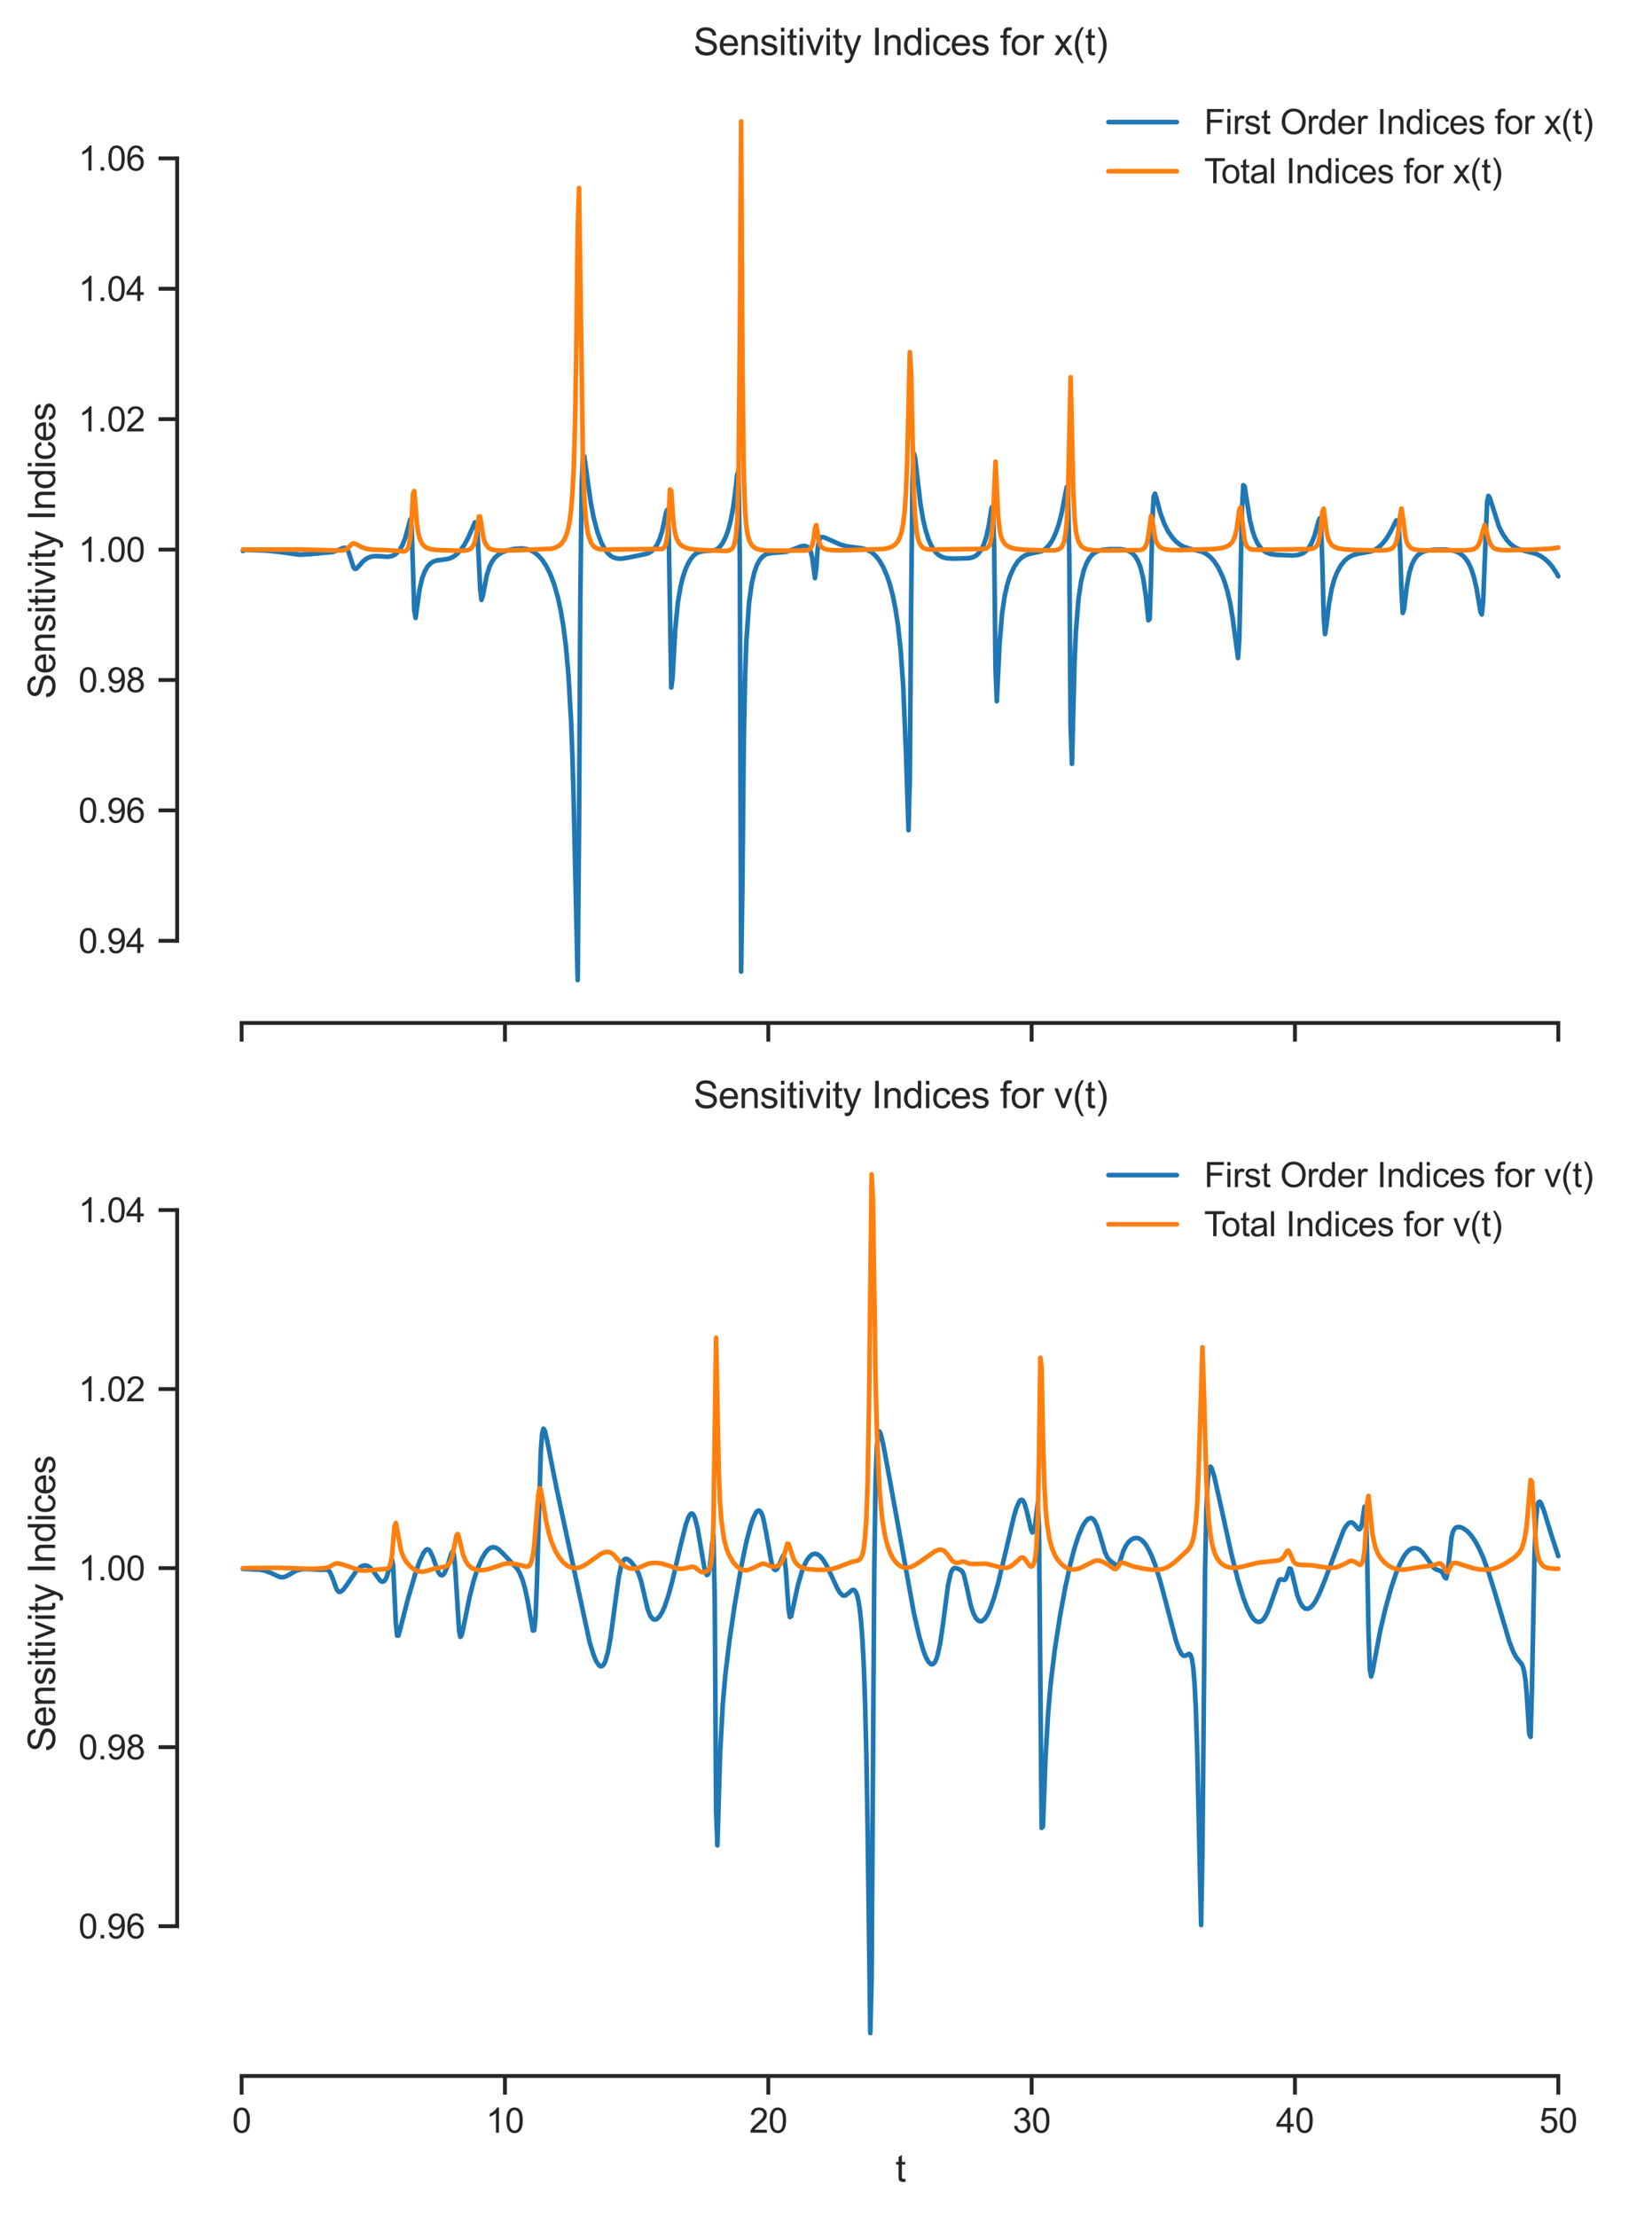 <?xml version="1.0" encoding="utf-8" standalone="no"?>
<!DOCTYPE svg PUBLIC "-//W3C//DTD SVG 1.1//EN"
  "http://www.w3.org/Graphics/SVG/1.1/DTD/svg11.dtd">
<svg xmlns:xlink="http://www.w3.org/1999/xlink" width="425.507pt" height="570.879pt" viewBox="0 0 425.507 570.879" xmlns="http://www.w3.org/2000/svg" version="1.1">
 <defs>
  <style type="text/css">*{stroke-linejoin: round; stroke-linecap: butt}</style>
 </defs>
 <g id="figure_1">
  <g id="patch_1">
   <path d="M 0 570.879 
L 425.507 570.879 
L 425.507 0 
L 0 0 
z
" style="fill: #ffffff"/>
  </g>
  <g id="axes_1">
   <g id="patch_2">
    <path d="M 45.635 263.405 
L 418.307 263.405 
L 418.307 20.189 
L 45.635 20.189 
z
" style="fill: #ffffff"/>
   </g>
   <g id="matplotlib.axis_1">
    <g id="xtick_1">
     <g id="line2d_1">
      <defs>
       <path id="mde1823cf2c" d="M 0 0 
L 0 4.8 
" style="stroke: #262626"/>
      </defs>
      <g>
       <use xlink:href="#mde1823cf2c" x="62.235" y="263.405" style="fill: #262626; stroke: #262626"/>
      </g>
     </g>
    </g>
    <g id="xtick_2">
     <g id="line2d_2">
      <g>
       <use xlink:href="#mde1823cf2c" x="130.061" y="263.405" style="fill: #262626; stroke: #262626"/>
      </g>
     </g>
    </g>
    <g id="xtick_3">
     <g id="line2d_3">
      <g>
       <use xlink:href="#mde1823cf2c" x="197.888" y="263.405" style="fill: #262626; stroke: #262626"/>
      </g>
     </g>
    </g>
    <g id="xtick_4">
     <g id="line2d_4">
      <g>
       <use xlink:href="#mde1823cf2c" x="265.715" y="263.405" style="fill: #262626; stroke: #262626"/>
      </g>
     </g>
    </g>
    <g id="xtick_5">
     <g id="line2d_5">
      <g>
       <use xlink:href="#mde1823cf2c" x="333.541" y="263.405" style="fill: #262626; stroke: #262626"/>
      </g>
     </g>
    </g>
    <g id="xtick_6">
     <g id="line2d_6">
      <g>
       <use xlink:href="#mde1823cf2c" x="401.368" y="263.405" style="fill: #262626; stroke: #262626"/>
      </g>
     </g>
    </g>
   </g>
   <g id="matplotlib.axis_2">
    <g id="ytick_1">
     <g id="line2d_7">
      <defs>
       <path id="m402151d6be" d="M 0 0 
L -4.8 0 
" style="stroke: #262626"/>
      </defs>
      <g>
       <use xlink:href="#m402151d6be" x="45.635" y="242.251" style="fill: #262626; stroke: #262626"/>
      </g>
     </g>
     <g id="text_1">
      <!-- 0.94 -->
      <g style="fill: #262626" transform="translate(20.209 245.401) scale(0.088 -0.088)">
       <defs>
        <path id="ArialMT-30" d="M 266 2259 
Q 266 3072 433 3567 
Q 600 4063 929 4331 
Q 1259 4600 1759 4600 
Q 2128 4600 2406 4451 
Q 2684 4303 2865 4023 
Q 3047 3744 3150 3342 
Q 3253 2941 3253 2259 
Q 3253 1453 3087 958 
Q 2922 463 2592 192 
Q 2263 -78 1759 -78 
Q 1097 -78 719 397 
Q 266 969 266 2259 
z
M 844 2259 
Q 844 1131 1108 757 
Q 1372 384 1759 384 
Q 2147 384 2411 759 
Q 2675 1134 2675 2259 
Q 2675 3391 2411 3762 
Q 2147 4134 1753 4134 
Q 1366 4134 1134 3806 
Q 844 3388 844 2259 
z
" transform="scale(0.016)"/>
        <path id="ArialMT-2e" d="M 581 0 
L 581 641 
L 1222 641 
L 1222 0 
L 581 0 
z
" transform="scale(0.016)"/>
        <path id="ArialMT-39" d="M 350 1059 
L 891 1109 
Q 959 728 1153 556 
Q 1347 384 1650 384 
Q 1909 384 2104 503 
Q 2300 622 2425 820 
Q 2550 1019 2634 1356 
Q 2719 1694 2719 2044 
Q 2719 2081 2716 2156 
Q 2547 1888 2255 1720 
Q 1963 1553 1622 1553 
Q 1053 1553 659 1965 
Q 266 2378 266 3053 
Q 266 3750 677 4175 
Q 1088 4600 1706 4600 
Q 2153 4600 2523 4359 
Q 2894 4119 3086 3673 
Q 3278 3228 3278 2384 
Q 3278 1506 3087 986 
Q 2897 466 2520 194 
Q 2144 -78 1638 -78 
Q 1100 -78 759 220 
Q 419 519 350 1059 
z
M 2653 3081 
Q 2653 3566 2395 3850 
Q 2138 4134 1775 4134 
Q 1400 4134 1122 3828 
Q 844 3522 844 3034 
Q 844 2597 1108 2323 
Q 1372 2050 1759 2050 
Q 2150 2050 2401 2323 
Q 2653 2597 2653 3081 
z
" transform="scale(0.016)"/>
        <path id="ArialMT-34" d="M 2069 0 
L 2069 1097 
L 81 1097 
L 81 1613 
L 2172 4581 
L 2631 4581 
L 2631 1613 
L 3250 1613 
L 3250 1097 
L 2631 1097 
L 2631 0 
L 2069 0 
z
M 2069 1613 
L 2069 3678 
L 634 1613 
L 2069 1613 
z
" transform="scale(0.016)"/>
       </defs>
       <use xlink:href="#ArialMT-30"/>
       <use xlink:href="#ArialMT-2e" x="55.615"/>
       <use xlink:href="#ArialMT-39" x="83.398"/>
       <use xlink:href="#ArialMT-34" x="139.014"/>
      </g>
     </g>
    </g>
    <g id="ytick_2">
     <g id="line2d_8">
      <g>
       <use xlink:href="#m402151d6be" x="45.635" y="208.672" style="fill: #262626; stroke: #262626"/>
      </g>
     </g>
     <g id="text_2">
      <!-- 0.96 -->
      <g style="fill: #262626" transform="translate(20.209 211.822) scale(0.088 -0.088)">
       <defs>
        <path id="ArialMT-36" d="M 3184 3459 
L 2625 3416 
Q 2550 3747 2413 3897 
Q 2184 4138 1850 4138 
Q 1581 4138 1378 3988 
Q 1113 3794 959 3422 
Q 806 3050 800 2363 
Q 1003 2672 1297 2822 
Q 1591 2972 1913 2972 
Q 2475 2972 2870 2558 
Q 3266 2144 3266 1488 
Q 3266 1056 3080 686 
Q 2894 316 2569 119 
Q 2244 -78 1831 -78 
Q 1128 -78 684 439 
Q 241 956 241 2144 
Q 241 3472 731 4075 
Q 1159 4600 1884 4600 
Q 2425 4600 2770 4297 
Q 3116 3994 3184 3459 
z
M 888 1484 
Q 888 1194 1011 928 
Q 1134 663 1356 523 
Q 1578 384 1822 384 
Q 2178 384 2434 671 
Q 2691 959 2691 1453 
Q 2691 1928 2437 2201 
Q 2184 2475 1800 2475 
Q 1419 2475 1153 2201 
Q 888 1928 888 1484 
z
" transform="scale(0.016)"/>
       </defs>
       <use xlink:href="#ArialMT-30"/>
       <use xlink:href="#ArialMT-2e" x="55.615"/>
       <use xlink:href="#ArialMT-39" x="83.398"/>
       <use xlink:href="#ArialMT-36" x="139.014"/>
      </g>
     </g>
    </g>
    <g id="ytick_3">
     <g id="line2d_9">
      <g>
       <use xlink:href="#m402151d6be" x="45.635" y="175.093" style="fill: #262626; stroke: #262626"/>
      </g>
     </g>
     <g id="text_3">
      <!-- 0.98 -->
      <g style="fill: #262626" transform="translate(20.209 178.242) scale(0.088 -0.088)">
       <defs>
        <path id="ArialMT-38" d="M 1131 2484 
Q 781 2613 612 2850 
Q 444 3088 444 3419 
Q 444 3919 803 4259 
Q 1163 4600 1759 4600 
Q 2359 4600 2725 4251 
Q 3091 3903 3091 3403 
Q 3091 3084 2923 2848 
Q 2756 2613 2416 2484 
Q 2838 2347 3058 2040 
Q 3278 1734 3278 1309 
Q 3278 722 2862 322 
Q 2447 -78 1769 -78 
Q 1091 -78 675 323 
Q 259 725 259 1325 
Q 259 1772 486 2073 
Q 713 2375 1131 2484 
z
M 1019 3438 
Q 1019 3113 1228 2906 
Q 1438 2700 1772 2700 
Q 2097 2700 2305 2904 
Q 2513 3109 2513 3406 
Q 2513 3716 2298 3927 
Q 2084 4138 1766 4138 
Q 1444 4138 1231 3931 
Q 1019 3725 1019 3438 
z
M 838 1322 
Q 838 1081 952 856 
Q 1066 631 1291 507 
Q 1516 384 1775 384 
Q 2178 384 2440 643 
Q 2703 903 2703 1303 
Q 2703 1709 2433 1975 
Q 2163 2241 1756 2241 
Q 1359 2241 1098 1978 
Q 838 1716 838 1322 
z
" transform="scale(0.016)"/>
       </defs>
       <use xlink:href="#ArialMT-30"/>
       <use xlink:href="#ArialMT-2e" x="55.615"/>
       <use xlink:href="#ArialMT-39" x="83.398"/>
       <use xlink:href="#ArialMT-38" x="139.014"/>
      </g>
     </g>
    </g>
    <g id="ytick_4">
     <g id="line2d_10">
      <g>
       <use xlink:href="#m402151d6be" x="45.635" y="141.514" style="fill: #262626; stroke: #262626"/>
      </g>
     </g>
     <g id="text_4">
      <!-- 1.00 -->
      <g style="fill: #262626" transform="translate(20.209 144.663) scale(0.088 -0.088)">
       <defs>
        <path id="ArialMT-31" d="M 2384 0 
L 1822 0 
L 1822 3584 
Q 1619 3391 1289 3197 
Q 959 3003 697 2906 
L 697 3450 
Q 1169 3672 1522 3987 
Q 1875 4303 2022 4600 
L 2384 4600 
L 2384 0 
z
" transform="scale(0.016)"/>
       </defs>
       <use xlink:href="#ArialMT-31"/>
       <use xlink:href="#ArialMT-2e" x="55.615"/>
       <use xlink:href="#ArialMT-30" x="83.398"/>
       <use xlink:href="#ArialMT-30" x="139.014"/>
      </g>
     </g>
    </g>
    <g id="ytick_5">
     <g id="line2d_11">
      <g>
       <use xlink:href="#m402151d6be" x="45.635" y="107.935" style="fill: #262626; stroke: #262626"/>
      </g>
     </g>
     <g id="text_5">
      <!-- 1.02 -->
      <g style="fill: #262626" transform="translate(20.209 111.084) scale(0.088 -0.088)">
       <defs>
        <path id="ArialMT-32" d="M 3222 541 
L 3222 0 
L 194 0 
Q 188 203 259 391 
Q 375 700 629 1000 
Q 884 1300 1366 1694 
Q 2113 2306 2375 2664 
Q 2638 3022 2638 3341 
Q 2638 3675 2398 3904 
Q 2159 4134 1775 4134 
Q 1369 4134 1125 3890 
Q 881 3647 878 3216 
L 300 3275 
Q 359 3922 746 4261 
Q 1134 4600 1788 4600 
Q 2447 4600 2831 4234 
Q 3216 3869 3216 3328 
Q 3216 3053 3103 2787 
Q 2991 2522 2730 2228 
Q 2469 1934 1863 1422 
Q 1356 997 1212 845 
Q 1069 694 975 541 
L 3222 541 
z
" transform="scale(0.016)"/>
       </defs>
       <use xlink:href="#ArialMT-31"/>
       <use xlink:href="#ArialMT-2e" x="55.615"/>
       <use xlink:href="#ArialMT-30" x="83.398"/>
       <use xlink:href="#ArialMT-32" x="139.014"/>
      </g>
     </g>
    </g>
    <g id="ytick_6">
     <g id="line2d_12">
      <g>
       <use xlink:href="#m402151d6be" x="45.635" y="74.356" style="fill: #262626; stroke: #262626"/>
      </g>
     </g>
     <g id="text_6">
      <!-- 1.04 -->
      <g style="fill: #262626" transform="translate(20.209 77.505) scale(0.088 -0.088)">
       <use xlink:href="#ArialMT-31"/>
       <use xlink:href="#ArialMT-2e" x="55.615"/>
       <use xlink:href="#ArialMT-30" x="83.398"/>
       <use xlink:href="#ArialMT-34" x="139.014"/>
      </g>
     </g>
    </g>
    <g id="ytick_7">
     <g id="line2d_13">
      <g>
       <use xlink:href="#m402151d6be" x="45.635" y="40.776" style="fill: #262626; stroke: #262626"/>
      </g>
     </g>
     <g id="text_7">
      <!-- 1.06 -->
      <g style="fill: #262626" transform="translate(20.209 43.926) scale(0.088 -0.088)">
       <use xlink:href="#ArialMT-31"/>
       <use xlink:href="#ArialMT-2e" x="55.615"/>
       <use xlink:href="#ArialMT-30" x="83.398"/>
       <use xlink:href="#ArialMT-36" x="139.014"/>
      </g>
     </g>
    </g>
    <g id="text_8">
     <!-- Sensitivity Indices -->
     <g style="fill: #262626" transform="translate(14.188 179.945) rotate(-90) scale(0.096 -0.096)">
      <defs>
       <path id="ArialMT-53" d="M 288 1472 
L 859 1522 
Q 900 1178 1048 958 
Q 1197 738 1509 602 
Q 1822 466 2213 466 
Q 2559 466 2825 569 
Q 3091 672 3220 851 
Q 3350 1031 3350 1244 
Q 3350 1459 3225 1620 
Q 3100 1781 2813 1891 
Q 2628 1963 1997 2114 
Q 1366 2266 1113 2400 
Q 784 2572 623 2826 
Q 463 3081 463 3397 
Q 463 3744 659 4045 
Q 856 4347 1234 4503 
Q 1613 4659 2075 4659 
Q 2584 4659 2973 4495 
Q 3363 4331 3572 4012 
Q 3781 3694 3797 3291 
L 3216 3247 
Q 3169 3681 2898 3903 
Q 2628 4125 2100 4125 
Q 1550 4125 1298 3923 
Q 1047 3722 1047 3438 
Q 1047 3191 1225 3031 
Q 1400 2872 2139 2705 
Q 2878 2538 3153 2413 
Q 3553 2228 3743 1945 
Q 3934 1663 3934 1294 
Q 3934 928 3725 604 
Q 3516 281 3123 101 
Q 2731 -78 2241 -78 
Q 1619 -78 1198 103 
Q 778 284 539 648 
Q 300 1013 288 1472 
z
" transform="scale(0.016)"/>
       <path id="ArialMT-65" d="M 2694 1069 
L 3275 997 
Q 3138 488 2766 206 
Q 2394 -75 1816 -75 
Q 1088 -75 661 373 
Q 234 822 234 1631 
Q 234 2469 665 2931 
Q 1097 3394 1784 3394 
Q 2450 3394 2872 2941 
Q 3294 2488 3294 1666 
Q 3294 1616 3291 1516 
L 816 1516 
Q 847 969 1125 678 
Q 1403 388 1819 388 
Q 2128 388 2347 550 
Q 2566 713 2694 1069 
z
M 847 1978 
L 2700 1978 
Q 2663 2397 2488 2606 
Q 2219 2931 1791 2931 
Q 1403 2931 1139 2672 
Q 875 2413 847 1978 
z
" transform="scale(0.016)"/>
       <path id="ArialMT-6e" d="M 422 0 
L 422 3319 
L 928 3319 
L 928 2847 
Q 1294 3394 1984 3394 
Q 2284 3394 2536 3286 
Q 2788 3178 2913 3003 
Q 3038 2828 3088 2588 
Q 3119 2431 3119 2041 
L 3119 0 
L 2556 0 
L 2556 2019 
Q 2556 2363 2490 2533 
Q 2425 2703 2258 2804 
Q 2091 2906 1866 2906 
Q 1506 2906 1245 2678 
Q 984 2450 984 1813 
L 984 0 
L 422 0 
z
" transform="scale(0.016)"/>
       <path id="ArialMT-73" d="M 197 991 
L 753 1078 
Q 800 744 1014 566 
Q 1228 388 1613 388 
Q 2000 388 2187 545 
Q 2375 703 2375 916 
Q 2375 1106 2209 1216 
Q 2094 1291 1634 1406 
Q 1016 1563 777 1677 
Q 538 1791 414 1992 
Q 291 2194 291 2438 
Q 291 2659 392 2848 
Q 494 3038 669 3163 
Q 800 3259 1026 3326 
Q 1253 3394 1513 3394 
Q 1903 3394 2198 3281 
Q 2494 3169 2634 2976 
Q 2775 2784 2828 2463 
L 2278 2388 
Q 2241 2644 2061 2787 
Q 1881 2931 1553 2931 
Q 1166 2931 1000 2803 
Q 834 2675 834 2503 
Q 834 2394 903 2306 
Q 972 2216 1119 2156 
Q 1203 2125 1616 2013 
Q 2213 1853 2448 1751 
Q 2684 1650 2818 1456 
Q 2953 1263 2953 975 
Q 2953 694 2789 445 
Q 2625 197 2315 61 
Q 2006 -75 1616 -75 
Q 969 -75 630 194 
Q 291 463 197 991 
z
" transform="scale(0.016)"/>
       <path id="ArialMT-69" d="M 425 3934 
L 425 4581 
L 988 4581 
L 988 3934 
L 425 3934 
z
M 425 0 
L 425 3319 
L 988 3319 
L 988 0 
L 425 0 
z
" transform="scale(0.016)"/>
       <path id="ArialMT-74" d="M 1650 503 
L 1731 6 
Q 1494 -44 1306 -44 
Q 1000 -44 831 53 
Q 663 150 594 308 
Q 525 466 525 972 
L 525 2881 
L 113 2881 
L 113 3319 
L 525 3319 
L 525 4141 
L 1084 4478 
L 1084 3319 
L 1650 3319 
L 1650 2881 
L 1084 2881 
L 1084 941 
Q 1084 700 1114 631 
Q 1144 563 1211 522 
Q 1278 481 1403 481 
Q 1497 481 1650 503 
z
" transform="scale(0.016)"/>
       <path id="ArialMT-76" d="M 1344 0 
L 81 3319 
L 675 3319 
L 1388 1331 
Q 1503 1009 1600 663 
Q 1675 925 1809 1294 
L 2547 3319 
L 3125 3319 
L 1869 0 
L 1344 0 
z
" transform="scale(0.016)"/>
       <path id="ArialMT-79" d="M 397 -1278 
L 334 -750 
Q 519 -800 656 -800 
Q 844 -800 956 -737 
Q 1069 -675 1141 -563 
Q 1194 -478 1313 -144 
Q 1328 -97 1363 -6 
L 103 3319 
L 709 3319 
L 1400 1397 
Q 1534 1031 1641 628 
Q 1738 1016 1872 1384 
L 2581 3319 
L 3144 3319 
L 1881 -56 
Q 1678 -603 1566 -809 
Q 1416 -1088 1222 -1217 
Q 1028 -1347 759 -1347 
Q 597 -1347 397 -1278 
z
" transform="scale(0.016)"/>
       <path id="ArialMT-20" transform="scale(0.016)"/>
       <path id="ArialMT-49" d="M 597 0 
L 597 4581 
L 1203 4581 
L 1203 0 
L 597 0 
z
" transform="scale(0.016)"/>
       <path id="ArialMT-64" d="M 2575 0 
L 2575 419 
Q 2259 -75 1647 -75 
Q 1250 -75 917 144 
Q 584 363 401 755 
Q 219 1147 219 1656 
Q 219 2153 384 2558 
Q 550 2963 881 3178 
Q 1213 3394 1622 3394 
Q 1922 3394 2156 3267 
Q 2391 3141 2538 2938 
L 2538 4581 
L 3097 4581 
L 3097 0 
L 2575 0 
z
M 797 1656 
Q 797 1019 1065 703 
Q 1334 388 1700 388 
Q 2069 388 2326 689 
Q 2584 991 2584 1609 
Q 2584 2291 2321 2609 
Q 2059 2928 1675 2928 
Q 1300 2928 1048 2622 
Q 797 2316 797 1656 
z
" transform="scale(0.016)"/>
       <path id="ArialMT-63" d="M 2588 1216 
L 3141 1144 
Q 3050 572 2676 248 
Q 2303 -75 1759 -75 
Q 1078 -75 664 370 
Q 250 816 250 1647 
Q 250 2184 428 2587 
Q 606 2991 970 3192 
Q 1334 3394 1763 3394 
Q 2303 3394 2647 3120 
Q 2991 2847 3088 2344 
L 2541 2259 
Q 2463 2594 2264 2762 
Q 2066 2931 1784 2931 
Q 1359 2931 1093 2626 
Q 828 2322 828 1663 
Q 828 994 1084 691 
Q 1341 388 1753 388 
Q 2084 388 2306 591 
Q 2528 794 2588 1216 
z
" transform="scale(0.016)"/>
      </defs>
      <use xlink:href="#ArialMT-53"/>
      <use xlink:href="#ArialMT-65" x="66.699"/>
      <use xlink:href="#ArialMT-6e" x="122.314"/>
      <use xlink:href="#ArialMT-73" x="177.93"/>
      <use xlink:href="#ArialMT-69" x="227.93"/>
      <use xlink:href="#ArialMT-74" x="250.146"/>
      <use xlink:href="#ArialMT-69" x="277.93"/>
      <use xlink:href="#ArialMT-76" x="300.146"/>
      <use xlink:href="#ArialMT-69" x="350.146"/>
      <use xlink:href="#ArialMT-74" x="372.363"/>
      <use xlink:href="#ArialMT-79" x="400.146"/>
      <use xlink:href="#ArialMT-20" x="450.146"/>
      <use xlink:href="#ArialMT-49" x="477.93"/>
      <use xlink:href="#ArialMT-6e" x="505.713"/>
      <use xlink:href="#ArialMT-64" x="561.328"/>
      <use xlink:href="#ArialMT-69" x="616.943"/>
      <use xlink:href="#ArialMT-63" x="639.16"/>
      <use xlink:href="#ArialMT-65" x="689.16"/>
      <use xlink:href="#ArialMT-73" x="744.775"/>
     </g>
    </g>
   </g>
   <g id="line2d_14">
    <path d="M 62.574 141.899 
L 62.914 141.536 
L 63.593 141.621 
L 65.29 141.66 
L 68.685 141.778 
L 71.74 142.093 
L 77.172 142.832 
L 79.548 142.71 
L 85.658 142.146 
L 87.016 141.673 
L 88.374 141.104 
L 88.714 141.047 
L 89.053 141.116 
L 89.393 141.387 
L 89.732 141.967 
L 90.411 144.117 
L 91.09 146.152 
L 91.429 146.496 
L 91.769 146.439 
L 92.448 145.753 
L 93.466 144.584 
L 94.485 143.786 
L 95.503 143.349 
L 96.522 143.187 
L 97.879 143.239 
L 99.916 143.367 
L 100.935 143.178 
L 101.614 142.865 
L 102.293 142.342 
L 102.972 141.546 
L 103.65 140.372 
L 104.329 138.672 
L 105.008 136.22 
L 105.687 133.712 
L 106.027 135.439 
L 106.706 157.229 
L 107.045 159.122 
L 108.064 151.798 
L 108.743 148.888 
L 109.421 147.087 
L 110.1 145.923 
L 110.779 145.164 
L 111.458 144.684 
L 112.477 144.309 
L 113.835 144.137 
L 115.532 143.885 
L 116.55 143.478 
L 117.569 142.773 
L 118.587 141.719 
L 119.606 140.279 
L 120.624 138.385 
L 122.321 134.493 
L 122.661 134.715 
L 123 137.291 
L 123.679 151.667 
L 124.019 154.472 
L 124.358 153.46 
L 125.377 148.144 
L 126.056 145.99 
L 126.735 144.596 
L 127.414 143.655 
L 128.432 142.741 
L 129.45 142.17 
L 130.808 141.69 
L 132.506 141.334 
L 134.203 141.212 
L 135.561 141.356 
L 136.579 141.665 
L 137.598 142.196 
L 138.616 142.999 
L 139.635 144.129 
L 140.653 145.655 
L 141.671 147.673 
L 142.69 150.33 
L 143.708 153.882 
L 144.387 156.975 
L 145.066 160.944 
L 145.745 166.269 
L 146.424 173.898 
L 147.103 185.88 
L 147.442 194.829 
L 147.782 207.035 
L 148.8 252.35 
L 149.14 213.53 
L 149.479 153.856 
L 149.819 124.96 
L 150.158 117.462 
L 150.498 117.517 
L 151.177 122.469 
L 152.195 129.606 
L 152.874 133.147 
L 153.892 137.066 
L 154.911 139.787 
L 155.929 141.64 
L 156.608 142.498 
L 157.287 143.11 
L 157.966 143.516 
L 158.984 143.819 
L 160.003 143.856 
L 161.7 143.608 
L 166.792 142.537 
L 167.811 141.96 
L 168.49 141.321 
L 169.169 140.367 
L 169.848 138.948 
L 170.527 136.832 
L 171.205 133.747 
L 171.545 132.007 
L 171.884 131.275 
L 172.224 136.329 
L 172.903 177.02 
L 173.242 174.464 
L 173.921 161.989 
L 174.6 155.117 
L 175.279 151.081 
L 175.958 148.375 
L 176.637 146.415 
L 177.316 144.947 
L 177.995 143.848 
L 178.674 143.047 
L 179.353 142.497 
L 180.032 142.154 
L 181.05 141.932 
L 184.105 141.685 
L 184.784 141.328 
L 185.463 140.724 
L 186.142 139.805 
L 186.821 138.492 
L 187.5 136.671 
L 188.179 134.154 
L 188.858 130.581 
L 189.537 125.34 
L 189.876 122.19 
L 190.216 121.233 
L 190.555 143.811 
L 190.895 250.184 
L 191.234 227.138 
L 191.574 191.265 
L 191.913 174.145 
L 192.253 164.867 
L 192.932 155.251 
L 193.611 150.336 
L 194.29 147.387 
L 194.969 145.483 
L 195.647 144.225 
L 196.326 143.403 
L 197.005 142.891 
L 197.684 142.596 
L 198.703 142.414 
L 202.437 142.101 
L 203.795 141.649 
L 206.511 140.624 
L 207.19 140.564 
L 207.868 140.754 
L 208.208 141.019 
L 208.547 141.484 
L 208.887 142.293 
L 209.226 143.719 
L 209.905 148.852 
L 210.245 146.414 
L 210.584 141.535 
L 210.924 139.282 
L 211.263 138.512 
L 211.603 138.29 
L 212.282 138.362 
L 213.639 138.961 
L 216.355 140.187 
L 218.053 140.663 
L 220.089 140.938 
L 222.126 141.202 
L 223.484 141.631 
L 224.503 142.209 
L 225.521 143.095 
L 226.539 144.374 
L 227.558 146.15 
L 228.576 148.57 
L 229.255 150.658 
L 229.934 153.26 
L 230.613 156.582 
L 231.292 160.996 
L 231.971 167.232 
L 232.65 176.854 
L 233.329 193.175 
L 234.008 213.769 
L 234.347 200.074 
L 234.687 154.581 
L 235.026 124.031 
L 235.366 116.713 
L 235.705 117.889 
L 237.063 129.678 
L 237.742 133.637 
L 238.421 136.543 
L 239.1 138.702 
L 239.779 140.309 
L 240.458 141.494 
L 241.137 142.352 
L 241.816 142.953 
L 242.834 143.494 
L 243.853 143.743 
L 245.55 143.837 
L 249.624 143.731 
L 250.642 143.463 
L 251.321 143.108 
L 252 142.535 
L 252.679 141.651 
L 253.358 140.314 
L 254.037 138.28 
L 254.716 135.135 
L 255.395 130.772 
L 255.734 130.367 
L 256.074 141.322 
L 256.413 172.083 
L 256.752 180.541 
L 257.431 166.234 
L 258.11 157.962 
L 258.789 153.402 
L 259.468 150.448 
L 260.147 148.328 
L 261.166 146.064 
L 262.184 144.528 
L 263.202 143.52 
L 264.221 142.916 
L 265.239 142.597 
L 268.295 141.929 
L 269.313 141.293 
L 269.992 140.629 
L 270.671 139.724 
L 271.35 138.53 
L 272.029 136.985 
L 272.708 134.989 
L 273.387 132.375 
L 274.066 128.927 
L 274.745 125.423 
L 275.084 127.069 
L 275.423 143.52 
L 275.763 186.775 
L 276.102 196.675 
L 276.781 170.092 
L 277.121 162.572 
L 277.8 154.11 
L 278.479 149.604 
L 279.158 146.855 
L 279.837 145.047 
L 280.516 143.813 
L 281.195 142.962 
L 281.873 142.38 
L 282.892 141.849 
L 283.91 141.582 
L 285.608 141.42 
L 288.663 141.411 
L 290.021 141.618 
L 291.039 142.029 
L 291.718 142.511 
L 292.397 143.248 
L 293.076 144.365 
L 293.755 146.079 
L 294.434 148.808 
L 295.113 153.351 
L 295.792 159.712 
L 296.131 159.332 
L 296.471 148.746 
L 296.81 134.257 
L 297.15 127.868 
L 297.489 127.11 
L 297.829 128.132 
L 298.847 132.022 
L 299.865 134.829 
L 300.884 136.839 
L 301.902 138.337 
L 302.921 139.454 
L 303.939 140.26 
L 304.958 140.811 
L 306.315 141.258 
L 309.71 142.106 
L 310.729 142.635 
L 311.747 143.43 
L 312.765 144.564 
L 313.784 146.119 
L 314.802 148.216 
L 315.481 150.023 
L 316.16 152.297 
L 316.839 155.264 
L 317.518 159.324 
L 318.876 169.439 
L 319.215 164.448 
L 319.894 131.283 
L 320.234 124.933 
L 320.573 125.23 
L 321.931 133.879 
L 322.61 136.671 
L 323.289 138.628 
L 323.968 140.015 
L 324.647 141.001 
L 325.326 141.693 
L 326.344 142.342 
L 327.363 142.679 
L 328.721 142.864 
L 332.794 143.034 
L 334.152 142.936 
L 335.171 142.646 
L 335.85 142.281 
L 336.528 141.721 
L 337.207 140.896 
L 337.886 139.703 
L 338.565 137.983 
L 339.244 135.572 
L 339.584 134.232 
L 339.923 133.457 
L 340.263 135.474 
L 340.602 144.994 
L 340.942 158.711 
L 341.281 163.278 
L 341.621 161.283 
L 342.3 155.542 
L 342.978 151.731 
L 343.657 149.231 
L 344.336 147.462 
L 345.355 145.601 
L 346.373 144.343 
L 347.392 143.502 
L 348.41 142.97 
L 349.768 142.594 
L 353.163 141.982 
L 354.181 141.528 
L 355.199 140.826 
L 356.218 139.834 
L 357.236 138.503 
L 358.255 136.759 
L 359.613 134.023 
L 359.952 133.994 
L 360.292 135.718 
L 360.631 141.672 
L 360.97 151.918 
L 361.31 157.828 
L 361.649 156.855 
L 362.328 151.17 
L 363.007 147.473 
L 363.686 145.307 
L 364.365 143.963 
L 365.044 143.092 
L 365.723 142.517 
L 366.742 141.997 
L 367.76 141.728 
L 369.457 141.551 
L 372.173 141.524 
L 373.87 141.684 
L 374.889 141.941 
L 375.907 142.409 
L 376.926 143.194 
L 377.605 143.973 
L 378.284 145.041 
L 378.963 146.516 
L 379.641 148.588 
L 380.32 151.549 
L 381.339 157.582 
L 381.678 158.212 
L 382.018 154.785 
L 383.036 129.242 
L 383.376 127.684 
L 383.715 128.125 
L 386.091 135.603 
L 387.11 137.604 
L 388.128 139.079 
L 389.147 140.149 
L 390.165 140.898 
L 391.184 141.398 
L 392.541 141.808 
L 395.597 142.589 
L 396.955 143.252 
L 397.973 143.977 
L 398.991 144.934 
L 400.01 146.166 
L 401.028 147.755 
L 401.368 148.389 
L 401.368 148.389 
" clip-path="url(#pd8064b26ee)" style="fill: none; stroke: #1f77b4; stroke-width: 1.2; stroke-linecap: round"/>
   </g>
   <g id="line2d_15">
    <path d="M 62.574 141.49 
L 63.593 141.52 
L 77.172 141.498 
L 87.695 141.756 
L 88.714 141.617 
L 89.393 141.29 
L 90.072 140.641 
L 90.751 140.002 
L 91.09 139.908 
L 91.769 140.148 
L 93.127 140.903 
L 94.485 141.328 
L 96.182 141.549 
L 99.237 141.629 
L 101.953 141.811 
L 103.99 141.98 
L 104.329 141.912 
L 104.669 141.728 
L 105.008 141.31 
L 105.348 140.391 
L 105.687 138.321 
L 106.027 133.792 
L 106.366 127.17 
L 106.706 126.433 
L 107.385 134.945 
L 107.724 137.215 
L 108.064 138.58 
L 108.743 140.04 
L 109.421 140.753 
L 110.1 141.147 
L 111.119 141.455 
L 112.477 141.619 
L 117.229 141.773 
L 119.606 141.791 
L 120.624 141.601 
L 121.303 141.23 
L 121.642 140.879 
L 121.982 140.316 
L 122.321 139.381 
L 122.661 137.82 
L 123.34 133.023 
L 123.679 133.016 
L 124.358 137.567 
L 124.698 139.074 
L 125.037 140.004 
L 125.716 140.964 
L 126.395 141.39 
L 127.414 141.659 
L 129.111 141.773 
L 132.845 141.689 
L 142.011 141.305 
L 143.029 141.018 
L 144.048 140.471 
L 144.727 139.846 
L 145.406 138.841 
L 146.084 137.133 
L 146.424 135.807 
L 146.763 133.943 
L 147.103 131.22 
L 147.442 127.044 
L 147.782 120.27 
L 148.121 108.638 
L 148.461 88.352 
L 148.8 59.43 
L 149.14 48.416 
L 150.158 119.24 
L 150.498 128.013 
L 150.837 132.936 
L 151.177 135.864 
L 151.516 137.699 
L 152.195 139.706 
L 152.874 140.653 
L 153.553 141.124 
L 154.571 141.421 
L 155.929 141.505 
L 170.527 141.367 
L 170.866 141.174 
L 171.205 140.775 
L 171.545 139.911 
L 171.884 137.911 
L 172.224 133.224 
L 172.563 126.041 
L 172.903 126.422 
L 173.242 131.871 
L 173.582 135.492 
L 173.921 137.491 
L 174.261 138.658 
L 174.94 139.9 
L 175.619 140.531 
L 176.637 141.039 
L 177.995 141.378 
L 180.032 141.595 
L 186.821 141.865 
L 187.84 141.739 
L 188.519 141.323 
L 188.858 140.845 
L 189.197 139.958 
L 189.537 138.197 
L 189.876 134.249 
L 190.216 123.479 
L 190.555 86.085 
L 190.895 31.244 
L 191.234 94.073 
L 191.574 122.013 
L 191.913 131.504 
L 192.253 135.623 
L 192.592 137.762 
L 192.932 139.014 
L 193.611 140.344 
L 194.29 140.99 
L 194.969 141.34 
L 195.987 141.607 
L 197.684 141.762 
L 201.758 141.786 
L 207.529 141.746 
L 208.208 141.573 
L 208.547 141.384 
L 208.887 141.028 
L 209.226 140.307 
L 209.566 138.743 
L 209.905 135.981 
L 210.245 135.197 
L 210.924 139.397 
L 211.263 140.331 
L 211.603 140.831 
L 212.282 141.303 
L 213.3 141.567 
L 214.997 141.694 
L 218.392 141.674 
L 227.558 141.361 
L 228.916 141.094 
L 229.934 140.665 
L 230.613 140.16 
L 231.292 139.318 
L 231.632 138.68 
L 231.971 137.805 
L 232.31 136.563 
L 232.65 134.724 
L 232.989 131.855 
L 233.329 127.106 
L 233.668 118.843 
L 234.347 90.668 
L 234.687 96.046 
L 235.366 126.476 
L 235.705 133.012 
L 236.045 136.477 
L 236.384 138.42 
L 236.724 139.571 
L 237.063 140.283 
L 237.742 141.03 
L 238.421 141.347 
L 239.439 141.503 
L 241.476 141.488 
L 246.908 141.424 
L 253.358 141.349 
L 254.037 141.186 
L 254.376 140.994 
L 254.716 140.628 
L 255.055 139.892 
L 255.395 138.279 
L 255.734 134.395 
L 256.413 118.873 
L 257.092 132.788 
L 257.431 136.128 
L 257.771 137.89 
L 258.11 138.92 
L 258.789 140.029 
L 259.468 140.598 
L 260.487 141.06 
L 261.845 141.366 
L 263.881 141.562 
L 268.634 141.704 
L 271.689 141.707 
L 272.708 141.447 
L 273.387 140.918 
L 273.726 140.389 
L 274.066 139.49 
L 274.405 137.856 
L 274.745 134.605 
L 275.084 127.399 
L 275.763 97.132 
L 276.442 126.677 
L 276.781 133.427 
L 277.121 136.697 
L 277.46 138.46 
L 277.8 139.504 
L 278.479 140.606 
L 279.158 141.131 
L 280.176 141.497 
L 281.534 141.682 
L 284.25 141.754 
L 293.755 141.653 
L 294.434 141.377 
L 294.773 141.087 
L 295.113 140.581 
L 295.452 139.654 
L 295.792 137.926 
L 296.471 132.82 
L 296.81 133.985 
L 297.489 138.388 
L 297.829 139.512 
L 298.508 140.636 
L 299.187 141.135 
L 300.205 141.47 
L 301.563 141.631 
L 304.279 141.653 
L 312.765 141.369 
L 314.802 141.095 
L 315.821 140.787 
L 316.5 140.432 
L 317.179 139.828 
L 317.518 139.352 
L 317.858 138.671 
L 318.197 137.66 
L 318.536 136.115 
L 319.215 131.192 
L 319.555 130.607 
L 320.573 139.06 
L 320.913 140.21 
L 321.252 140.828 
L 321.931 141.359 
L 322.61 141.524 
L 323.968 141.56 
L 331.097 141.475 
L 337.207 141.393 
L 338.226 141.214 
L 338.905 140.835 
L 339.244 140.422 
L 339.584 139.664 
L 339.923 138.209 
L 340.263 135.473 
L 340.602 131.76 
L 340.942 130.966 
L 341.621 136.54 
L 341.96 138.228 
L 342.3 139.24 
L 342.978 140.297 
L 343.657 140.806 
L 344.676 141.19 
L 346.034 141.429 
L 348.41 141.591 
L 355.199 141.729 
L 357.236 141.64 
L 358.255 141.358 
L 358.934 140.858 
L 359.273 140.383 
L 359.613 139.605 
L 359.952 138.283 
L 360.292 136.035 
L 360.631 132.832 
L 360.97 130.932 
L 361.31 132.911 
L 361.989 138.237 
L 362.328 139.527 
L 362.668 140.291 
L 363.347 141.063 
L 364.026 141.401 
L 365.044 141.611 
L 367.081 141.712 
L 377.265 141.714 
L 378.963 141.559 
L 379.641 141.357 
L 380.32 140.927 
L 380.66 140.537 
L 380.999 139.934 
L 381.339 138.995 
L 382.357 135.196 
L 382.697 135.996 
L 383.376 138.896 
L 384.055 140.428 
L 384.734 141.096 
L 385.413 141.41 
L 386.431 141.61 
L 388.128 141.681 
L 394.239 141.536 
L 399.331 141.295 
L 401.368 141.003 
L 401.368 141.003 
" clip-path="url(#pd8064b26ee)" style="fill: none; stroke: #ff7f0e; stroke-width: 1.2; stroke-linecap: round"/>
   </g>
   <g id="patch_3">
    <path d="M 45.635 242.251 
L 45.635 40.776 
" style="fill: none; stroke: #262626; stroke-linejoin: miter; stroke-linecap: square"/>
   </g>
   <g id="patch_4">
    <path d="M 62.235 263.405 
L 401.368 263.405 
" style="fill: none; stroke: #262626; stroke-linejoin: miter; stroke-linecap: square"/>
   </g>
   <g id="text_9">
    <!-- Sensitivity Indices for x(t) -->
    <g style="fill: #262626" transform="translate(178.625 14.188) scale(0.096 -0.096)">
     <defs>
      <path id="ArialMT-66" d="M 556 0 
L 556 2881 
L 59 2881 
L 59 3319 
L 556 3319 
L 556 3672 
Q 556 4006 616 4169 
Q 697 4388 901 4523 
Q 1106 4659 1475 4659 
Q 1713 4659 2000 4603 
L 1916 4113 
Q 1741 4144 1584 4144 
Q 1328 4144 1222 4034 
Q 1116 3925 1116 3625 
L 1116 3319 
L 1763 3319 
L 1763 2881 
L 1116 2881 
L 1116 0 
L 556 0 
z
" transform="scale(0.016)"/>
      <path id="ArialMT-6f" d="M 213 1659 
Q 213 2581 725 3025 
Q 1153 3394 1769 3394 
Q 2453 3394 2887 2945 
Q 3322 2497 3322 1706 
Q 3322 1066 3130 698 
Q 2938 331 2570 128 
Q 2203 -75 1769 -75 
Q 1072 -75 642 372 
Q 213 819 213 1659 
z
M 791 1659 
Q 791 1022 1069 705 
Q 1347 388 1769 388 
Q 2188 388 2466 706 
Q 2744 1025 2744 1678 
Q 2744 2294 2464 2611 
Q 2184 2928 1769 2928 
Q 1347 2928 1069 2612 
Q 791 2297 791 1659 
z
" transform="scale(0.016)"/>
      <path id="ArialMT-72" d="M 416 0 
L 416 3319 
L 922 3319 
L 922 2816 
Q 1116 3169 1280 3281 
Q 1444 3394 1641 3394 
Q 1925 3394 2219 3213 
L 2025 2691 
Q 1819 2813 1613 2813 
Q 1428 2813 1281 2702 
Q 1134 2591 1072 2394 
Q 978 2094 978 1738 
L 978 0 
L 416 0 
z
" transform="scale(0.016)"/>
      <path id="ArialMT-78" d="M 47 0 
L 1259 1725 
L 138 3319 
L 841 3319 
L 1350 2541 
Q 1494 2319 1581 2169 
Q 1719 2375 1834 2534 
L 2394 3319 
L 3066 3319 
L 1919 1756 
L 3153 0 
L 2463 0 
L 1781 1031 
L 1600 1309 
L 728 0 
L 47 0 
z
" transform="scale(0.016)"/>
      <path id="ArialMT-28" d="M 1497 -1347 
Q 1031 -759 709 28 
Q 388 816 388 1659 
Q 388 2403 628 3084 
Q 909 3875 1497 4659 
L 1900 4659 
Q 1522 4009 1400 3731 
Q 1209 3300 1100 2831 
Q 966 2247 966 1656 
Q 966 153 1900 -1347 
L 1497 -1347 
z
" transform="scale(0.016)"/>
      <path id="ArialMT-29" d="M 791 -1347 
L 388 -1347 
Q 1322 153 1322 1656 
Q 1322 2244 1188 2822 
Q 1081 3291 891 3722 
Q 769 4003 388 4659 
L 791 4659 
Q 1378 3875 1659 3084 
Q 1900 2403 1900 1659 
Q 1900 816 1576 28 
Q 1253 -759 791 -1347 
z
" transform="scale(0.016)"/>
     </defs>
     <use xlink:href="#ArialMT-53"/>
     <use xlink:href="#ArialMT-65" x="66.699"/>
     <use xlink:href="#ArialMT-6e" x="122.314"/>
     <use xlink:href="#ArialMT-73" x="177.93"/>
     <use xlink:href="#ArialMT-69" x="227.93"/>
     <use xlink:href="#ArialMT-74" x="250.146"/>
     <use xlink:href="#ArialMT-69" x="277.93"/>
     <use xlink:href="#ArialMT-76" x="300.146"/>
     <use xlink:href="#ArialMT-69" x="350.146"/>
     <use xlink:href="#ArialMT-74" x="372.363"/>
     <use xlink:href="#ArialMT-79" x="400.146"/>
     <use xlink:href="#ArialMT-20" x="450.146"/>
     <use xlink:href="#ArialMT-49" x="477.93"/>
     <use xlink:href="#ArialMT-6e" x="505.713"/>
     <use xlink:href="#ArialMT-64" x="561.328"/>
     <use xlink:href="#ArialMT-69" x="616.943"/>
     <use xlink:href="#ArialMT-63" x="639.16"/>
     <use xlink:href="#ArialMT-65" x="689.16"/>
     <use xlink:href="#ArialMT-73" x="744.775"/>
     <use xlink:href="#ArialMT-20" x="794.775"/>
     <use xlink:href="#ArialMT-66" x="822.559"/>
     <use xlink:href="#ArialMT-6f" x="850.342"/>
     <use xlink:href="#ArialMT-72" x="905.957"/>
     <use xlink:href="#ArialMT-20" x="939.258"/>
     <use xlink:href="#ArialMT-78" x="967.041"/>
     <use xlink:href="#ArialMT-28" x="1017.041"/>
     <use xlink:href="#ArialMT-74" x="1050.342"/>
     <use xlink:href="#ArialMT-29" x="1078.125"/>
    </g>
   </g>
   <g id="legend_1">
    <g id="line2d_16">
     <path d="M 285.517 31.44 
L 294.317 31.44 
L 303.117 31.44 
" style="fill: none; stroke: #1f77b4; stroke-width: 1.2; stroke-linecap: round"/>
    </g>
    <g id="text_10">
     <!-- First Order Indices for x(t) -->
     <g style="fill: #262626" transform="translate(310.157 34.52) scale(0.088 -0.088)">
      <defs>
       <path id="ArialMT-46" d="M 525 0 
L 525 4581 
L 3616 4581 
L 3616 4041 
L 1131 4041 
L 1131 2622 
L 3281 2622 
L 3281 2081 
L 1131 2081 
L 1131 0 
L 525 0 
z
" transform="scale(0.016)"/>
       <path id="ArialMT-4f" d="M 309 2231 
Q 309 3372 921 4017 
Q 1534 4663 2503 4663 
Q 3138 4663 3647 4359 
Q 4156 4056 4423 3514 
Q 4691 2972 4691 2284 
Q 4691 1588 4409 1038 
Q 4128 488 3612 205 
Q 3097 -78 2500 -78 
Q 1853 -78 1343 234 
Q 834 547 571 1087 
Q 309 1628 309 2231 
z
M 934 2222 
Q 934 1394 1379 917 
Q 1825 441 2497 441 
Q 3181 441 3623 922 
Q 4066 1403 4066 2288 
Q 4066 2847 3877 3264 
Q 3688 3681 3323 3911 
Q 2959 4141 2506 4141 
Q 1863 4141 1398 3698 
Q 934 3256 934 2222 
z
" transform="scale(0.016)"/>
      </defs>
      <use xlink:href="#ArialMT-46"/>
      <use xlink:href="#ArialMT-69" x="61.084"/>
      <use xlink:href="#ArialMT-72" x="83.301"/>
      <use xlink:href="#ArialMT-73" x="116.602"/>
      <use xlink:href="#ArialMT-74" x="166.602"/>
      <use xlink:href="#ArialMT-20" x="194.385"/>
      <use xlink:href="#ArialMT-4f" x="222.168"/>
      <use xlink:href="#ArialMT-72" x="299.951"/>
      <use xlink:href="#ArialMT-64" x="333.252"/>
      <use xlink:href="#ArialMT-65" x="388.867"/>
      <use xlink:href="#ArialMT-72" x="444.482"/>
      <use xlink:href="#ArialMT-20" x="477.783"/>
      <use xlink:href="#ArialMT-49" x="505.566"/>
      <use xlink:href="#ArialMT-6e" x="533.35"/>
      <use xlink:href="#ArialMT-64" x="588.965"/>
      <use xlink:href="#ArialMT-69" x="644.58"/>
      <use xlink:href="#ArialMT-63" x="666.797"/>
      <use xlink:href="#ArialMT-65" x="716.797"/>
      <use xlink:href="#ArialMT-73" x="772.412"/>
      <use xlink:href="#ArialMT-20" x="822.412"/>
      <use xlink:href="#ArialMT-66" x="850.195"/>
      <use xlink:href="#ArialMT-6f" x="877.979"/>
      <use xlink:href="#ArialMT-72" x="933.594"/>
      <use xlink:href="#ArialMT-20" x="966.895"/>
      <use xlink:href="#ArialMT-78" x="994.678"/>
      <use xlink:href="#ArialMT-28" x="1044.678"/>
      <use xlink:href="#ArialMT-74" x="1077.979"/>
      <use xlink:href="#ArialMT-29" x="1105.762"/>
     </g>
    </g>
    <g id="line2d_17">
     <path d="M 285.517 44.098 
L 294.317 44.098 
L 303.117 44.098 
" style="fill: none; stroke: #ff7f0e; stroke-width: 1.2; stroke-linecap: round"/>
    </g>
    <g id="text_11">
     <!-- Total Indices for x(t) -->
     <g style="fill: #262626" transform="translate(310.157 47.178) scale(0.088 -0.088)">
      <defs>
       <path id="ArialMT-54" d="M 1659 0 
L 1659 4041 
L 150 4041 
L 150 4581 
L 3781 4581 
L 3781 4041 
L 2266 4041 
L 2266 0 
L 1659 0 
z
" transform="scale(0.016)"/>
       <path id="ArialMT-61" d="M 2588 409 
Q 2275 144 1986 34 
Q 1697 -75 1366 -75 
Q 819 -75 525 192 
Q 231 459 231 875 
Q 231 1119 342 1320 
Q 453 1522 633 1644 
Q 813 1766 1038 1828 
Q 1203 1872 1538 1913 
Q 2219 1994 2541 2106 
Q 2544 2222 2544 2253 
Q 2544 2597 2384 2738 
Q 2169 2928 1744 2928 
Q 1347 2928 1158 2789 
Q 969 2650 878 2297 
L 328 2372 
Q 403 2725 575 2942 
Q 747 3159 1072 3276 
Q 1397 3394 1825 3394 
Q 2250 3394 2515 3294 
Q 2781 3194 2906 3042 
Q 3031 2891 3081 2659 
Q 3109 2516 3109 2141 
L 3109 1391 
Q 3109 606 3145 398 
Q 3181 191 3288 0 
L 2700 0 
Q 2613 175 2588 409 
z
M 2541 1666 
Q 2234 1541 1622 1453 
Q 1275 1403 1131 1340 
Q 988 1278 909 1158 
Q 831 1038 831 891 
Q 831 666 1001 516 
Q 1172 366 1500 366 
Q 1825 366 2078 508 
Q 2331 650 2450 897 
Q 2541 1088 2541 1459 
L 2541 1666 
z
" transform="scale(0.016)"/>
       <path id="ArialMT-6c" d="M 409 0 
L 409 4581 
L 972 4581 
L 972 0 
L 409 0 
z
" transform="scale(0.016)"/>
      </defs>
      <use xlink:href="#ArialMT-54"/>
      <use xlink:href="#ArialMT-6f" x="49.959"/>
      <use xlink:href="#ArialMT-74" x="105.574"/>
      <use xlink:href="#ArialMT-61" x="133.357"/>
      <use xlink:href="#ArialMT-6c" x="188.973"/>
      <use xlink:href="#ArialMT-20" x="211.189"/>
      <use xlink:href="#ArialMT-49" x="238.973"/>
      <use xlink:href="#ArialMT-6e" x="266.756"/>
      <use xlink:href="#ArialMT-64" x="322.371"/>
      <use xlink:href="#ArialMT-69" x="377.986"/>
      <use xlink:href="#ArialMT-63" x="400.203"/>
      <use xlink:href="#ArialMT-65" x="450.203"/>
      <use xlink:href="#ArialMT-73" x="505.818"/>
      <use xlink:href="#ArialMT-20" x="555.818"/>
      <use xlink:href="#ArialMT-66" x="583.602"/>
      <use xlink:href="#ArialMT-6f" x="611.385"/>
      <use xlink:href="#ArialMT-72" x="667"/>
      <use xlink:href="#ArialMT-20" x="700.301"/>
      <use xlink:href="#ArialMT-78" x="728.084"/>
      <use xlink:href="#ArialMT-28" x="778.084"/>
      <use xlink:href="#ArialMT-74" x="811.385"/>
      <use xlink:href="#ArialMT-29" x="839.168"/>
     </g>
    </g>
   </g>
  </g>
  <g id="axes_2">
   <g id="patch_5">
    <path d="M 45.635 534.551 
L 418.307 534.551 
L 418.307 291.334 
L 45.635 291.334 
z
" style="fill: #ffffff"/>
   </g>
   <g id="matplotlib.axis_3">
    <g id="xtick_7">
     <g id="line2d_18">
      <g>
       <use xlink:href="#mde1823cf2c" x="62.235" y="534.551" style="fill: #262626; stroke: #262626"/>
      </g>
     </g>
     <g id="text_12">
      <!-- 0 -->
      <g style="fill: #262626" transform="translate(59.788 549.15) scale(0.088 -0.088)">
       <use xlink:href="#ArialMT-30"/>
      </g>
     </g>
    </g>
    <g id="xtick_8">
     <g id="line2d_19">
      <g>
       <use xlink:href="#mde1823cf2c" x="130.061" y="534.551" style="fill: #262626; stroke: #262626"/>
      </g>
     </g>
     <g id="text_13">
      <!-- 10 -->
      <g style="fill: #262626" transform="translate(125.168 549.15) scale(0.088 -0.088)">
       <use xlink:href="#ArialMT-31"/>
       <use xlink:href="#ArialMT-30" x="55.615"/>
      </g>
     </g>
    </g>
    <g id="xtick_9">
     <g id="line2d_20">
      <g>
       <use xlink:href="#mde1823cf2c" x="197.888" y="534.551" style="fill: #262626; stroke: #262626"/>
      </g>
     </g>
     <g id="text_14">
      <!-- 20 -->
      <g style="fill: #262626" transform="translate(192.994 549.15) scale(0.088 -0.088)">
       <use xlink:href="#ArialMT-32"/>
       <use xlink:href="#ArialMT-30" x="55.615"/>
      </g>
     </g>
    </g>
    <g id="xtick_10">
     <g id="line2d_21">
      <g>
       <use xlink:href="#mde1823cf2c" x="265.715" y="534.551" style="fill: #262626; stroke: #262626"/>
      </g>
     </g>
     <g id="text_15">
      <!-- 30 -->
      <g style="fill: #262626" transform="translate(260.821 549.15) scale(0.088 -0.088)">
       <defs>
        <path id="ArialMT-33" d="M 269 1209 
L 831 1284 
Q 928 806 1161 595 
Q 1394 384 1728 384 
Q 2125 384 2398 659 
Q 2672 934 2672 1341 
Q 2672 1728 2419 1979 
Q 2166 2231 1775 2231 
Q 1616 2231 1378 2169 
L 1441 2663 
Q 1497 2656 1531 2656 
Q 1891 2656 2178 2843 
Q 2466 3031 2466 3422 
Q 2466 3731 2256 3934 
Q 2047 4138 1716 4138 
Q 1388 4138 1169 3931 
Q 950 3725 888 3313 
L 325 3413 
Q 428 3978 793 4289 
Q 1159 4600 1703 4600 
Q 2078 4600 2393 4439 
Q 2709 4278 2876 4000 
Q 3044 3722 3044 3409 
Q 3044 3113 2884 2869 
Q 2725 2625 2413 2481 
Q 2819 2388 3044 2092 
Q 3269 1797 3269 1353 
Q 3269 753 2831 336 
Q 2394 -81 1725 -81 
Q 1122 -81 723 278 
Q 325 638 269 1209 
z
" transform="scale(0.016)"/>
       </defs>
       <use xlink:href="#ArialMT-33"/>
       <use xlink:href="#ArialMT-30" x="55.615"/>
      </g>
     </g>
    </g>
    <g id="xtick_11">
     <g id="line2d_22">
      <g>
       <use xlink:href="#mde1823cf2c" x="333.541" y="534.551" style="fill: #262626; stroke: #262626"/>
      </g>
     </g>
     <g id="text_16">
      <!-- 40 -->
      <g style="fill: #262626" transform="translate(328.648 549.15) scale(0.088 -0.088)">
       <use xlink:href="#ArialMT-34"/>
       <use xlink:href="#ArialMT-30" x="55.615"/>
      </g>
     </g>
    </g>
    <g id="xtick_12">
     <g id="line2d_23">
      <g>
       <use xlink:href="#mde1823cf2c" x="401.368" y="534.551" style="fill: #262626; stroke: #262626"/>
      </g>
     </g>
     <g id="text_17">
      <!-- 50 -->
      <g style="fill: #262626" transform="translate(396.474 549.15) scale(0.088 -0.088)">
       <defs>
        <path id="ArialMT-35" d="M 266 1200 
L 856 1250 
Q 922 819 1161 601 
Q 1400 384 1738 384 
Q 2144 384 2425 690 
Q 2706 997 2706 1503 
Q 2706 1984 2436 2262 
Q 2166 2541 1728 2541 
Q 1456 2541 1237 2417 
Q 1019 2294 894 2097 
L 366 2166 
L 809 4519 
L 3088 4519 
L 3088 3981 
L 1259 3981 
L 1013 2750 
Q 1425 3038 1878 3038 
Q 2478 3038 2890 2622 
Q 3303 2206 3303 1553 
Q 3303 931 2941 478 
Q 2500 -78 1738 -78 
Q 1113 -78 717 272 
Q 322 622 266 1200 
z
" transform="scale(0.016)"/>
       </defs>
       <use xlink:href="#ArialMT-35"/>
       <use xlink:href="#ArialMT-30" x="55.615"/>
      </g>
     </g>
    </g>
    <g id="text_18">
     <!-- t -->
     <g style="fill: #262626" transform="translate(230.637 561.771) scale(0.096 -0.096)">
      <use xlink:href="#ArialMT-74"/>
     </g>
    </g>
   </g>
   <g id="matplotlib.axis_4">
    <g id="ytick_8">
     <g id="line2d_24">
      <g>
       <use xlink:href="#m402151d6be" x="45.635" y="495.981" style="fill: #262626; stroke: #262626"/>
      </g>
     </g>
     <g id="text_19">
      <!-- 0.96 -->
      <g style="fill: #262626" transform="translate(20.209 499.131) scale(0.088 -0.088)">
       <use xlink:href="#ArialMT-30"/>
       <use xlink:href="#ArialMT-2e" x="55.615"/>
       <use xlink:href="#ArialMT-39" x="83.398"/>
       <use xlink:href="#ArialMT-36" x="139.014"/>
      </g>
     </g>
    </g>
    <g id="ytick_9">
     <g id="line2d_25">
      <g>
       <use xlink:href="#m402151d6be" x="45.635" y="449.88" style="fill: #262626; stroke: #262626"/>
      </g>
     </g>
     <g id="text_20">
      <!-- 0.98 -->
      <g style="fill: #262626" transform="translate(20.209 453.029) scale(0.088 -0.088)">
       <use xlink:href="#ArialMT-30"/>
       <use xlink:href="#ArialMT-2e" x="55.615"/>
       <use xlink:href="#ArialMT-39" x="83.398"/>
       <use xlink:href="#ArialMT-38" x="139.014"/>
      </g>
     </g>
    </g>
    <g id="ytick_10">
     <g id="line2d_26">
      <g>
       <use xlink:href="#m402151d6be" x="45.635" y="403.779" style="fill: #262626; stroke: #262626"/>
      </g>
     </g>
     <g id="text_21">
      <!-- 1.00 -->
      <g style="fill: #262626" transform="translate(20.209 406.928) scale(0.088 -0.088)">
       <use xlink:href="#ArialMT-31"/>
       <use xlink:href="#ArialMT-2e" x="55.615"/>
       <use xlink:href="#ArialMT-30" x="83.398"/>
       <use xlink:href="#ArialMT-30" x="139.014"/>
      </g>
     </g>
    </g>
    <g id="ytick_11">
     <g id="line2d_27">
      <g>
       <use xlink:href="#m402151d6be" x="45.635" y="357.677" style="fill: #262626; stroke: #262626"/>
      </g>
     </g>
     <g id="text_22">
      <!-- 1.02 -->
      <g style="fill: #262626" transform="translate(20.209 360.827) scale(0.088 -0.088)">
       <use xlink:href="#ArialMT-31"/>
       <use xlink:href="#ArialMT-2e" x="55.615"/>
       <use xlink:href="#ArialMT-30" x="83.398"/>
       <use xlink:href="#ArialMT-32" x="139.014"/>
      </g>
     </g>
    </g>
    <g id="ytick_12">
     <g id="line2d_28">
      <g>
       <use xlink:href="#m402151d6be" x="45.635" y="311.576" style="fill: #262626; stroke: #262626"/>
      </g>
     </g>
     <g id="text_23">
      <!-- 1.04 -->
      <g style="fill: #262626" transform="translate(20.209 314.725) scale(0.088 -0.088)">
       <use xlink:href="#ArialMT-31"/>
       <use xlink:href="#ArialMT-2e" x="55.615"/>
       <use xlink:href="#ArialMT-30" x="83.398"/>
       <use xlink:href="#ArialMT-34" x="139.014"/>
      </g>
     </g>
    </g>
    <g id="text_24">
     <!-- Sensitivity Indices -->
     <g style="fill: #262626" transform="translate(14.188 451.091) rotate(-90) scale(0.096 -0.096)">
      <use xlink:href="#ArialMT-53"/>
      <use xlink:href="#ArialMT-65" x="66.699"/>
      <use xlink:href="#ArialMT-6e" x="122.314"/>
      <use xlink:href="#ArialMT-73" x="177.93"/>
      <use xlink:href="#ArialMT-69" x="227.93"/>
      <use xlink:href="#ArialMT-74" x="250.146"/>
      <use xlink:href="#ArialMT-69" x="277.93"/>
      <use xlink:href="#ArialMT-76" x="300.146"/>
      <use xlink:href="#ArialMT-69" x="350.146"/>
      <use xlink:href="#ArialMT-74" x="372.363"/>
      <use xlink:href="#ArialMT-79" x="400.146"/>
      <use xlink:href="#ArialMT-20" x="450.146"/>
      <use xlink:href="#ArialMT-49" x="477.93"/>
      <use xlink:href="#ArialMT-6e" x="505.713"/>
      <use xlink:href="#ArialMT-64" x="561.328"/>
      <use xlink:href="#ArialMT-69" x="616.943"/>
      <use xlink:href="#ArialMT-63" x="639.16"/>
      <use xlink:href="#ArialMT-65" x="689.16"/>
      <use xlink:href="#ArialMT-73" x="744.775"/>
     </g>
    </g>
   </g>
   <g id="line2d_29">
    <path d="M 62.574 403.984 
L 66.987 404.19 
L 68.345 404.475 
L 69.703 404.992 
L 72.08 406.083 
L 72.758 406.144 
L 73.437 405.998 
L 74.456 405.482 
L 76.153 404.514 
L 77.172 404.175 
L 78.19 404.03 
L 79.548 404.054 
L 82.264 404.212 
L 84.301 404.181 
L 84.64 404.395 
L 84.979 404.788 
L 85.658 406.326 
L 86.677 409.157 
L 87.016 409.673 
L 87.356 409.903 
L 87.695 409.888 
L 88.374 409.367 
L 89.393 408.009 
L 91.769 404.533 
L 92.787 403.522 
L 93.466 403.151 
L 94.145 403.064 
L 94.824 403.281 
L 95.503 403.802 
L 96.182 404.617 
L 97.879 406.96 
L 98.219 407.205 
L 98.558 407.279 
L 98.898 407.15 
L 99.237 406.791 
L 99.577 406.153 
L 100.256 403.926 
L 100.935 401.462 
L 101.274 403.185 
L 101.953 417.934 
L 102.293 421.157 
L 102.632 421.146 
L 103.311 418.585 
L 105.008 411.919 
L 107.045 404.991 
L 108.064 402.068 
L 109.082 399.855 
L 109.761 399.042 
L 110.1 398.928 
L 110.44 399.046 
L 110.779 399.42 
L 111.458 400.879 
L 112.816 404.625 
L 113.156 405.217 
L 113.495 405.563 
L 113.835 405.648 
L 114.174 405.467 
L 114.514 405.032 
L 115.193 403.457 
L 116.211 400.117 
L 116.55 399.523 
L 116.89 400.19 
L 117.229 403.205 
L 118.248 419.95 
L 118.587 421.488 
L 118.927 421.035 
L 119.606 417.882 
L 120.964 411.131 
L 121.982 407.11 
L 123 403.916 
L 124.019 401.473 
L 125.037 399.748 
L 125.716 398.986 
L 126.395 398.533 
L 127.074 398.387 
L 127.753 398.537 
L 128.432 398.949 
L 129.45 399.899 
L 133.185 403.872 
L 133.863 405.045 
L 134.542 406.687 
L 135.221 408.995 
L 135.9 412.178 
L 137.258 419.843 
L 137.598 419.771 
L 137.937 416.357 
L 138.277 407.947 
L 139.295 373.636 
L 139.635 369.176 
L 139.974 367.873 
L 140.313 368.324 
L 140.992 371.28 
L 143.369 383.311 
L 151.856 422.793 
L 152.874 426.09 
L 153.553 427.718 
L 154.232 428.758 
L 154.571 429.014 
L 154.911 429.065 
L 155.25 428.887 
L 155.59 428.453 
L 155.929 427.736 
L 156.608 425.343 
L 157.287 421.578 
L 158.306 413.88 
L 159.324 406.378 
L 160.003 403.176 
L 160.342 402.235 
L 160.682 401.673 
L 161.021 401.411 
L 161.361 401.373 
L 162.04 401.73 
L 162.719 402.396 
L 163.737 403.753 
L 164.416 405.023 
L 165.095 406.982 
L 165.774 409.865 
L 166.792 414.275 
L 167.471 416.043 
L 168.15 416.874 
L 168.49 417.022 
L 168.829 417.023 
L 169.169 416.891 
L 169.848 416.263 
L 170.527 415.177 
L 171.205 413.656 
L 172.224 410.623 
L 173.242 406.829 
L 175.279 398.022 
L 176.637 392.612 
L 177.316 390.686 
L 177.655 390.065 
L 177.995 389.738 
L 178.334 389.752 
L 178.674 390.139 
L 179.013 390.916 
L 179.692 393.565 
L 180.711 399.558 
L 181.39 403.531 
L 181.729 404.904 
L 182.069 405.565 
L 182.408 405.307 
L 182.748 403.938 
L 183.087 401.297 
L 183.426 397.541 
L 183.766 395.37 
L 184.105 412.484 
L 184.445 466.34 
L 184.784 475.173 
L 185.463 451.949 
L 186.142 439.167 
L 186.821 431.308 
L 187.84 422.761 
L 189.197 413.498 
L 190.895 403.558 
L 192.253 396.992 
L 193.271 393.088 
L 193.95 391.068 
L 194.629 389.629 
L 194.969 389.182 
L 195.308 388.96 
L 195.647 389.011 
L 195.987 389.383 
L 196.326 390.125 
L 196.666 391.271 
L 197.345 394.685 
L 198.703 402.282 
L 199.042 403.413 
L 199.382 404.08 
L 199.721 404.293 
L 200.061 404.093 
L 200.4 403.541 
L 201.758 400.489 
L 202.097 401.427 
L 202.437 404.61 
L 203.116 414.383 
L 203.455 416.384 
L 203.795 416.124 
L 204.474 413.046 
L 205.492 408.262 
L 206.511 404.74 
L 207.19 403.008 
L 207.868 401.701 
L 208.547 400.787 
L 209.226 400.248 
L 209.905 400.068 
L 210.584 400.231 
L 211.263 400.719 
L 211.942 401.507 
L 212.961 403.183 
L 214.318 406.066 
L 215.676 409.024 
L 216.355 410.147 
L 217.034 410.786 
L 217.374 410.882 
L 217.713 410.83 
L 218.392 410.36 
L 219.411 409.462 
L 219.75 409.368 
L 220.089 409.491 
L 220.429 409.929 
L 220.768 410.784 
L 221.108 412.195 
L 221.447 414.344 
L 221.787 417.486 
L 222.126 422.014 
L 222.466 428.505 
L 222.805 437.877 
L 223.145 451.585 
L 223.484 471.654 
L 224.163 523.496 
L 224.503 509.375 
L 225.182 404.273 
L 225.521 381.448 
L 225.861 372.226 
L 226.2 369.069 
L 226.539 368.587 
L 226.879 369.327 
L 227.558 372.249 
L 229.255 381.427 
L 235.366 415.202 
L 236.724 421.192 
L 237.742 424.753 
L 238.421 426.569 
L 239.1 427.853 
L 239.779 428.506 
L 240.118 428.553 
L 240.458 428.386 
L 240.797 427.974 
L 241.137 427.285 
L 241.476 426.278 
L 242.155 423.175 
L 242.834 418.577 
L 244.192 408.177 
L 244.871 405.119 
L 245.21 404.323 
L 245.55 403.903 
L 245.889 403.745 
L 246.568 403.864 
L 247.587 404.361 
L 247.926 404.752 
L 248.266 405.504 
L 248.945 408.294 
L 249.963 413.067 
L 250.642 415.241 
L 251.321 416.608 
L 252 417.321 
L 252.339 417.464 
L 252.679 417.475 
L 253.018 417.361 
L 253.697 416.769 
L 254.376 415.719 
L 255.055 414.242 
L 256.074 411.308 
L 257.092 407.663 
L 258.789 400.558 
L 261.166 390.447 
L 261.845 388.177 
L 262.524 386.634 
L 262.863 386.247 
L 263.202 386.176 
L 263.542 386.456 
L 263.881 387.112 
L 264.56 389.48 
L 265.579 393.923 
L 265.918 394.612 
L 266.258 394.32 
L 266.597 392.754 
L 267.276 387.144 
L 267.616 393.472 
L 268.295 470.676 
L 268.634 470.315 
L 269.313 452.26 
L 269.992 440.736 
L 270.671 433.111 
L 271.689 424.759 
L 273.047 416.016 
L 274.405 408.65 
L 275.763 402.423 
L 276.781 398.554 
L 277.8 395.42 
L 278.818 393.05 
L 279.497 391.916 
L 280.176 391.173 
L 280.855 390.88 
L 281.195 390.935 
L 281.534 391.147 
L 281.873 391.53 
L 282.552 392.877 
L 283.231 394.968 
L 284.589 399.632 
L 285.268 401.109 
L 285.947 401.878 
L 287.305 402.873 
L 287.644 403.228 
L 287.984 403.22 
L 288.323 402.535 
L 289.342 399.344 
L 290.021 397.964 
L 290.7 397.048 
L 291.379 396.443 
L 292.058 396.1 
L 292.737 396.006 
L 293.415 396.166 
L 294.094 396.589 
L 294.773 397.284 
L 295.452 398.256 
L 296.471 400.237 
L 297.489 402.825 
L 298.847 407.125 
L 300.544 413.514 
L 302.921 422.556 
L 303.6 424.516 
L 304.279 425.84 
L 304.618 426.207 
L 304.958 426.361 
L 305.297 426.325 
L 306.315 425.861 
L 306.655 426.153 
L 306.994 427.156 
L 307.334 429.331 
L 307.673 433.286 
L 308.013 439.898 
L 308.352 450.302 
L 309.371 495.682 
L 309.71 476.446 
L 310.389 404.629 
L 310.729 388.45 
L 311.068 381.189 
L 311.408 378.339 
L 311.747 377.637 
L 312.086 378.015 
L 312.765 380.205 
L 314.123 386.269 
L 317.179 400.172 
L 318.876 406.893 
L 320.234 411.37 
L 321.252 414.054 
L 322.271 416.054 
L 322.95 416.964 
L 323.629 417.506 
L 324.307 417.654 
L 324.986 417.381 
L 325.665 416.658 
L 326.344 415.455 
L 327.023 413.769 
L 329.4 407 
L 329.739 406.713 
L 330.079 406.67 
L 330.757 406.847 
L 331.097 406.639 
L 331.436 405.921 
L 332.115 403.873 
L 332.455 403.983 
L 332.794 405.071 
L 334.152 410.761 
L 334.831 412.552 
L 335.51 413.656 
L 336.189 414.197 
L 336.868 414.262 
L 337.547 413.914 
L 338.226 413.204 
L 338.905 412.181 
L 339.923 410.157 
L 341.281 406.79 
L 346.034 394.099 
L 346.713 392.932 
L 347.392 392.196 
L 347.731 392.025 
L 348.071 391.998 
L 348.41 392.117 
L 349.089 392.763 
L 349.768 393.614 
L 350.107 393.801 
L 350.447 393.52 
L 350.786 392.469 
L 351.465 387.986 
L 351.805 388.548 
L 352.144 400.418 
L 352.484 419.715 
L 352.823 429.847 
L 353.163 431.672 
L 353.502 430.535 
L 355.539 419.71 
L 356.897 413.994 
L 358.255 409.096 
L 359.613 405.007 
L 360.631 402.553 
L 361.649 400.677 
L 362.328 399.76 
L 363.007 399.112 
L 363.686 398.73 
L 364.365 398.609 
L 365.044 398.741 
L 365.723 399.12 
L 366.402 399.736 
L 367.42 401.049 
L 369.118 403.51 
L 369.797 404.068 
L 371.155 404.571 
L 371.494 404.951 
L 372.173 406.241 
L 372.513 406.413 
L 372.852 404.946 
L 373.87 395.852 
L 374.21 394.5 
L 374.549 393.782 
L 374.889 393.41 
L 375.568 393.17 
L 376.247 393.26 
L 376.926 393.549 
L 377.944 394.287 
L 378.963 395.39 
L 379.981 396.874 
L 380.999 398.758 
L 382.018 401.052 
L 383.376 404.738 
L 385.073 410.199 
L 388.807 422.844 
L 389.826 425.432 
L 390.505 426.693 
L 391.184 427.569 
L 391.862 428.363 
L 392.202 429.033 
L 392.541 430.224 
L 392.881 432.333 
L 393.22 435.821 
L 393.899 446.527 
L 394.239 447.233 
L 394.578 435.271 
L 395.257 399.889 
L 395.597 391.715 
L 395.936 388.094 
L 396.276 386.805 
L 396.615 386.673 
L 396.955 387.137 
L 397.633 388.871 
L 399.67 395.51 
L 401.368 400.676 
L 401.368 400.676 
" clip-path="url(#p905ee13229)" style="fill: none; stroke: #1f77b4; stroke-width: 1.2; stroke-linecap: round"/>
   </g>
   <g id="line2d_30">
    <path d="M 62.574 403.782 
L 71.74 403.694 
L 80.566 403.969 
L 83.622 403.783 
L 84.64 403.531 
L 85.658 402.989 
L 86.337 402.648 
L 87.016 402.555 
L 88.035 402.786 
L 92.787 404.352 
L 94.145 404.433 
L 96.182 404.248 
L 98.558 404.049 
L 99.577 403.983 
L 99.916 403.844 
L 100.256 403.495 
L 100.595 402.655 
L 100.935 400.758 
L 101.614 393.014 
L 101.953 392.13 
L 103.311 399.324 
L 103.99 401.054 
L 104.669 402.194 
L 105.687 403.37 
L 106.706 404.152 
L 107.724 404.6 
L 108.743 404.724 
L 109.761 404.545 
L 112.137 403.847 
L 114.514 403.457 
L 115.193 403.132 
L 115.532 402.833 
L 115.871 402.364 
L 116.211 401.637 
L 116.55 400.526 
L 117.569 395.367 
L 117.908 394.992 
L 118.248 395.962 
L 119.266 400.27 
L 119.945 401.962 
L 120.624 402.968 
L 121.303 403.586 
L 121.982 403.967 
L 123 404.256 
L 124.019 404.316 
L 125.377 404.147 
L 127.074 403.647 
L 129.79 402.712 
L 131.148 402.561 
L 132.506 402.658 
L 134.203 403.063 
L 135.561 403.4 
L 135.9 403.37 
L 136.24 403.204 
L 136.579 402.796 
L 136.919 401.976 
L 137.258 400.48 
L 137.598 397.954 
L 138.277 389.421 
L 138.616 385.235 
L 138.956 383.229 
L 139.295 383.615 
L 139.974 387.62 
L 140.653 391.648 
L 141.332 394.663 
L 142.011 396.891 
L 143.029 399.308 
L 144.048 401.032 
L 145.066 402.277 
L 146.084 403.129 
L 147.103 403.623 
L 148.121 403.786 
L 149.14 403.646 
L 150.158 403.245 
L 151.516 402.409 
L 154.911 400.019 
L 155.929 399.636 
L 156.608 399.597 
L 157.287 399.793 
L 157.966 400.261 
L 158.984 401.379 
L 160.342 402.876 
L 161.361 403.557 
L 162.379 403.881 
L 163.398 403.934 
L 164.416 403.74 
L 165.434 403.304 
L 166.792 402.694 
L 167.811 402.476 
L 169.169 402.426 
L 170.527 402.617 
L 172.224 403.144 
L 174.261 403.825 
L 175.279 403.964 
L 176.298 403.868 
L 178.334 403.378 
L 179.013 403.58 
L 180.032 404.412 
L 180.711 404.829 
L 181.39 404.826 
L 182.069 404.553 
L 182.408 404.333 
L 182.748 403.935 
L 183.087 402.986 
L 183.426 400.328 
L 183.766 392.054 
L 184.445 344.452 
L 185.124 378.795 
L 185.463 386.975 
L 185.803 391.528 
L 186.482 396.311 
L 187.161 398.866 
L 187.84 400.545 
L 188.858 402.277 
L 189.876 403.427 
L 190.555 403.93 
L 191.234 404.234 
L 191.913 404.348 
L 192.592 404.288 
L 193.611 403.925 
L 196.326 402.619 
L 197.005 402.721 
L 198.703 403.349 
L 199.721 403.341 
L 200.4 403.16 
L 200.74 402.967 
L 201.079 402.641 
L 201.418 402.1 
L 201.758 401.238 
L 202.776 397.465 
L 203.116 397.584 
L 204.474 401.61 
L 205.153 402.644 
L 205.832 403.242 
L 206.85 403.736 
L 208.208 404.043 
L 210.245 404.209 
L 212.621 404.208 
L 214.318 403.993 
L 215.676 403.591 
L 219.411 402.174 
L 221.108 401.784 
L 221.447 401.54 
L 221.787 401.094 
L 222.126 400.28 
L 222.466 398.801 
L 222.805 396.089 
L 223.145 391.005 
L 223.484 381.21 
L 223.824 362.316 
L 224.503 302.39 
L 224.842 308.944 
L 225.521 355.06 
L 225.861 368.774 
L 226.539 383.66 
L 227.218 390.988 
L 227.897 395.212 
L 228.576 397.927 
L 229.255 399.802 
L 229.934 401.148 
L 230.613 402.127 
L 231.292 402.828 
L 231.971 403.301 
L 232.65 403.579 
L 233.329 403.686 
L 234.347 403.564 
L 235.366 403.161 
L 236.724 402.316 
L 240.797 399.449 
L 241.816 399.056 
L 242.495 399.032 
L 243.174 399.337 
L 243.853 400.033 
L 245.21 401.789 
L 245.889 402.306 
L 246.568 402.449 
L 247.247 402.291 
L 247.926 402.088 
L 248.605 402.198 
L 249.624 402.637 
L 250.303 402.719 
L 254.037 402.653 
L 255.734 403.066 
L 258.11 403.696 
L 259.129 403.71 
L 259.808 403.551 
L 260.487 403.224 
L 261.505 402.406 
L 262.863 401.16 
L 263.202 401.033 
L 263.542 401.076 
L 263.881 401.318 
L 264.56 402.278 
L 265.239 403.21 
L 265.579 403.386 
L 265.918 403.261 
L 266.258 402.716 
L 266.597 401.459 
L 266.937 398.639 
L 267.276 391.834 
L 267.616 375.093 
L 267.955 349.606 
L 268.295 352.235 
L 268.634 370.133 
L 268.973 381.709 
L 269.313 388.202 
L 269.652 392.097 
L 270.331 396.435 
L 271.01 398.823 
L 271.689 400.388 
L 272.368 401.523 
L 273.387 402.742 
L 274.405 403.548 
L 275.423 404.005 
L 276.442 404.145 
L 277.46 404.011 
L 278.479 403.663 
L 280.176 402.797 
L 281.873 401.966 
L 282.552 401.816 
L 283.231 401.859 
L 284.25 402.239 
L 285.608 403.05 
L 286.966 403.98 
L 287.305 404.053 
L 287.644 403.872 
L 288.663 402.424 
L 289.002 402.332 
L 289.681 402.525 
L 291.718 403.286 
L 294.094 403.851 
L 296.471 404.196 
L 298.168 404.213 
L 299.526 403.975 
L 300.544 403.594 
L 301.563 403.01 
L 302.921 401.933 
L 305.976 399.102 
L 306.655 398.134 
L 306.994 397.365 
L 307.334 396.235 
L 307.673 394.53 
L 308.013 391.815 
L 308.352 387.323 
L 308.692 379.772 
L 309.71 346.92 
L 310.05 356.922 
L 310.729 381.267 
L 311.068 387.95 
L 311.408 392.257 
L 312.086 397.147 
L 312.765 399.69 
L 313.444 401.186 
L 314.123 402.137 
L 314.802 402.769 
L 315.821 403.346 
L 316.839 403.631 
L 317.858 403.71 
L 319.215 403.578 
L 320.913 403.17 
L 323.968 402.392 
L 326.005 402.167 
L 329.06 401.834 
L 329.739 401.66 
L 330.079 401.475 
L 330.757 400.702 
L 331.436 399.513 
L 331.776 399.24 
L 332.115 399.589 
L 333.134 402.018 
L 333.473 402.456 
L 334.152 402.851 
L 335.171 402.955 
L 337.886 403.039 
L 340.263 403.434 
L 342.3 403.715 
L 343.657 403.663 
L 344.676 403.427 
L 346.034 402.823 
L 347.731 401.957 
L 348.41 401.916 
L 349.089 402.234 
L 350.107 402.905 
L 350.447 402.888 
L 350.786 402.529 
L 351.126 401.52 
L 351.465 399.093 
L 351.805 393.975 
L 352.144 387.072 
L 352.484 385.18 
L 353.502 395.017 
L 354.181 398.193 
L 354.86 399.955 
L 355.539 401.104 
L 356.557 402.281 
L 357.576 403.094 
L 358.594 403.659 
L 359.613 404.013 
L 360.631 404.175 
L 361.989 404.141 
L 364.026 403.783 
L 366.402 403.412 
L 368.778 403.143 
L 370.815 402.523 
L 371.155 402.665 
L 371.494 402.97 
L 372.173 404.073 
L 372.513 404.667 
L 372.852 404.817 
L 373.191 404.259 
L 373.87 402.833 
L 374.21 402.523 
L 374.889 402.415 
L 375.907 402.687 
L 379.302 403.773 
L 380.999 404.113 
L 382.697 404.21 
L 384.055 404.064 
L 385.413 403.696 
L 386.77 403.113 
L 388.468 402.137 
L 390.165 400.955 
L 391.184 399.966 
L 391.862 398.858 
L 392.202 398.011 
L 392.541 396.85 
L 392.881 395.2 
L 393.22 392.832 
L 393.899 385.009 
L 394.239 381.075 
L 394.578 381.548 
L 395.597 397.284 
L 395.936 399.751 
L 396.276 401.217 
L 396.615 402.116 
L 397.294 403.073 
L 397.973 403.522 
L 398.991 403.821 
L 400.349 403.941 
L 401.368 403.935 
L 401.368 403.935 
" clip-path="url(#p905ee13229)" style="fill: none; stroke: #ff7f0e; stroke-width: 1.2; stroke-linecap: round"/>
   </g>
   <g id="patch_6">
    <path d="M 45.635 495.981 
L 45.635 311.576 
" style="fill: none; stroke: #262626; stroke-linejoin: miter; stroke-linecap: square"/>
   </g>
   <g id="patch_7">
    <path d="M 62.235 534.551 
L 401.368 534.551 
" style="fill: none; stroke: #262626; stroke-linejoin: miter; stroke-linecap: square"/>
   </g>
   <g id="text_25">
    <!-- Sensitivity Indices for v(t) -->
    <g style="fill: #262626" transform="translate(178.625 285.334) scale(0.096 -0.096)">
     <use xlink:href="#ArialMT-53"/>
     <use xlink:href="#ArialMT-65" x="66.699"/>
     <use xlink:href="#ArialMT-6e" x="122.314"/>
     <use xlink:href="#ArialMT-73" x="177.93"/>
     <use xlink:href="#ArialMT-69" x="227.93"/>
     <use xlink:href="#ArialMT-74" x="250.146"/>
     <use xlink:href="#ArialMT-69" x="277.93"/>
     <use xlink:href="#ArialMT-76" x="300.146"/>
     <use xlink:href="#ArialMT-69" x="350.146"/>
     <use xlink:href="#ArialMT-74" x="372.363"/>
     <use xlink:href="#ArialMT-79" x="400.146"/>
     <use xlink:href="#ArialMT-20" x="450.146"/>
     <use xlink:href="#ArialMT-49" x="477.93"/>
     <use xlink:href="#ArialMT-6e" x="505.713"/>
     <use xlink:href="#ArialMT-64" x="561.328"/>
     <use xlink:href="#ArialMT-69" x="616.943"/>
     <use xlink:href="#ArialMT-63" x="639.16"/>
     <use xlink:href="#ArialMT-65" x="689.16"/>
     <use xlink:href="#ArialMT-73" x="744.775"/>
     <use xlink:href="#ArialMT-20" x="794.775"/>
     <use xlink:href="#ArialMT-66" x="822.559"/>
     <use xlink:href="#ArialMT-6f" x="850.342"/>
     <use xlink:href="#ArialMT-72" x="905.957"/>
     <use xlink:href="#ArialMT-20" x="939.258"/>
     <use xlink:href="#ArialMT-76" x="967.041"/>
     <use xlink:href="#ArialMT-28" x="1017.041"/>
     <use xlink:href="#ArialMT-74" x="1050.342"/>
     <use xlink:href="#ArialMT-29" x="1078.125"/>
    </g>
   </g>
   <g id="legend_2">
    <g id="line2d_31">
     <path d="M 285.517 302.586 
L 294.317 302.586 
L 303.117 302.586 
" style="fill: none; stroke: #1f77b4; stroke-width: 1.2; stroke-linecap: round"/>
    </g>
    <g id="text_26">
     <!-- First Order Indices for v(t) -->
     <g style="fill: #262626" transform="translate(310.157 305.666) scale(0.088 -0.088)">
      <use xlink:href="#ArialMT-46"/>
      <use xlink:href="#ArialMT-69" x="61.084"/>
      <use xlink:href="#ArialMT-72" x="83.301"/>
      <use xlink:href="#ArialMT-73" x="116.602"/>
      <use xlink:href="#ArialMT-74" x="166.602"/>
      <use xlink:href="#ArialMT-20" x="194.385"/>
      <use xlink:href="#ArialMT-4f" x="222.168"/>
      <use xlink:href="#ArialMT-72" x="299.951"/>
      <use xlink:href="#ArialMT-64" x="333.252"/>
      <use xlink:href="#ArialMT-65" x="388.867"/>
      <use xlink:href="#ArialMT-72" x="444.482"/>
      <use xlink:href="#ArialMT-20" x="477.783"/>
      <use xlink:href="#ArialMT-49" x="505.566"/>
      <use xlink:href="#ArialMT-6e" x="533.35"/>
      <use xlink:href="#ArialMT-64" x="588.965"/>
      <use xlink:href="#ArialMT-69" x="644.58"/>
      <use xlink:href="#ArialMT-63" x="666.797"/>
      <use xlink:href="#ArialMT-65" x="716.797"/>
      <use xlink:href="#ArialMT-73" x="772.412"/>
      <use xlink:href="#ArialMT-20" x="822.412"/>
      <use xlink:href="#ArialMT-66" x="850.195"/>
      <use xlink:href="#ArialMT-6f" x="877.979"/>
      <use xlink:href="#ArialMT-72" x="933.594"/>
      <use xlink:href="#ArialMT-20" x="966.895"/>
      <use xlink:href="#ArialMT-76" x="994.678"/>
      <use xlink:href="#ArialMT-28" x="1044.678"/>
      <use xlink:href="#ArialMT-74" x="1077.979"/>
      <use xlink:href="#ArialMT-29" x="1105.762"/>
     </g>
    </g>
    <g id="line2d_32">
     <path d="M 285.517 315.244 
L 294.317 315.244 
L 303.117 315.244 
" style="fill: none; stroke: #ff7f0e; stroke-width: 1.2; stroke-linecap: round"/>
    </g>
    <g id="text_27">
     <!-- Total Indices for v(t) -->
     <g style="fill: #262626" transform="translate(310.157 318.324) scale(0.088 -0.088)">
      <use xlink:href="#ArialMT-54"/>
      <use xlink:href="#ArialMT-6f" x="49.959"/>
      <use xlink:href="#ArialMT-74" x="105.574"/>
      <use xlink:href="#ArialMT-61" x="133.357"/>
      <use xlink:href="#ArialMT-6c" x="188.973"/>
      <use xlink:href="#ArialMT-20" x="211.189"/>
      <use xlink:href="#ArialMT-49" x="238.973"/>
      <use xlink:href="#ArialMT-6e" x="266.756"/>
      <use xlink:href="#ArialMT-64" x="322.371"/>
      <use xlink:href="#ArialMT-69" x="377.986"/>
      <use xlink:href="#ArialMT-63" x="400.203"/>
      <use xlink:href="#ArialMT-65" x="450.203"/>
      <use xlink:href="#ArialMT-73" x="505.818"/>
      <use xlink:href="#ArialMT-20" x="555.818"/>
      <use xlink:href="#ArialMT-66" x="583.602"/>
      <use xlink:href="#ArialMT-6f" x="611.385"/>
      <use xlink:href="#ArialMT-72" x="667"/>
      <use xlink:href="#ArialMT-20" x="700.301"/>
      <use xlink:href="#ArialMT-76" x="728.084"/>
      <use xlink:href="#ArialMT-28" x="778.084"/>
      <use xlink:href="#ArialMT-74" x="811.385"/>
      <use xlink:href="#ArialMT-29" x="839.168"/>
     </g>
    </g>
   </g>
  </g>
 </g>
 <defs>
  <clipPath id="pd8064b26ee">
   <rect x="45.635" y="20.189" width="372.673" height="243.217"/>
  </clipPath>
  <clipPath id="p905ee13229">
   <rect x="45.635" y="291.334" width="372.673" height="243.217"/>
  </clipPath>
 </defs>
</svg>
